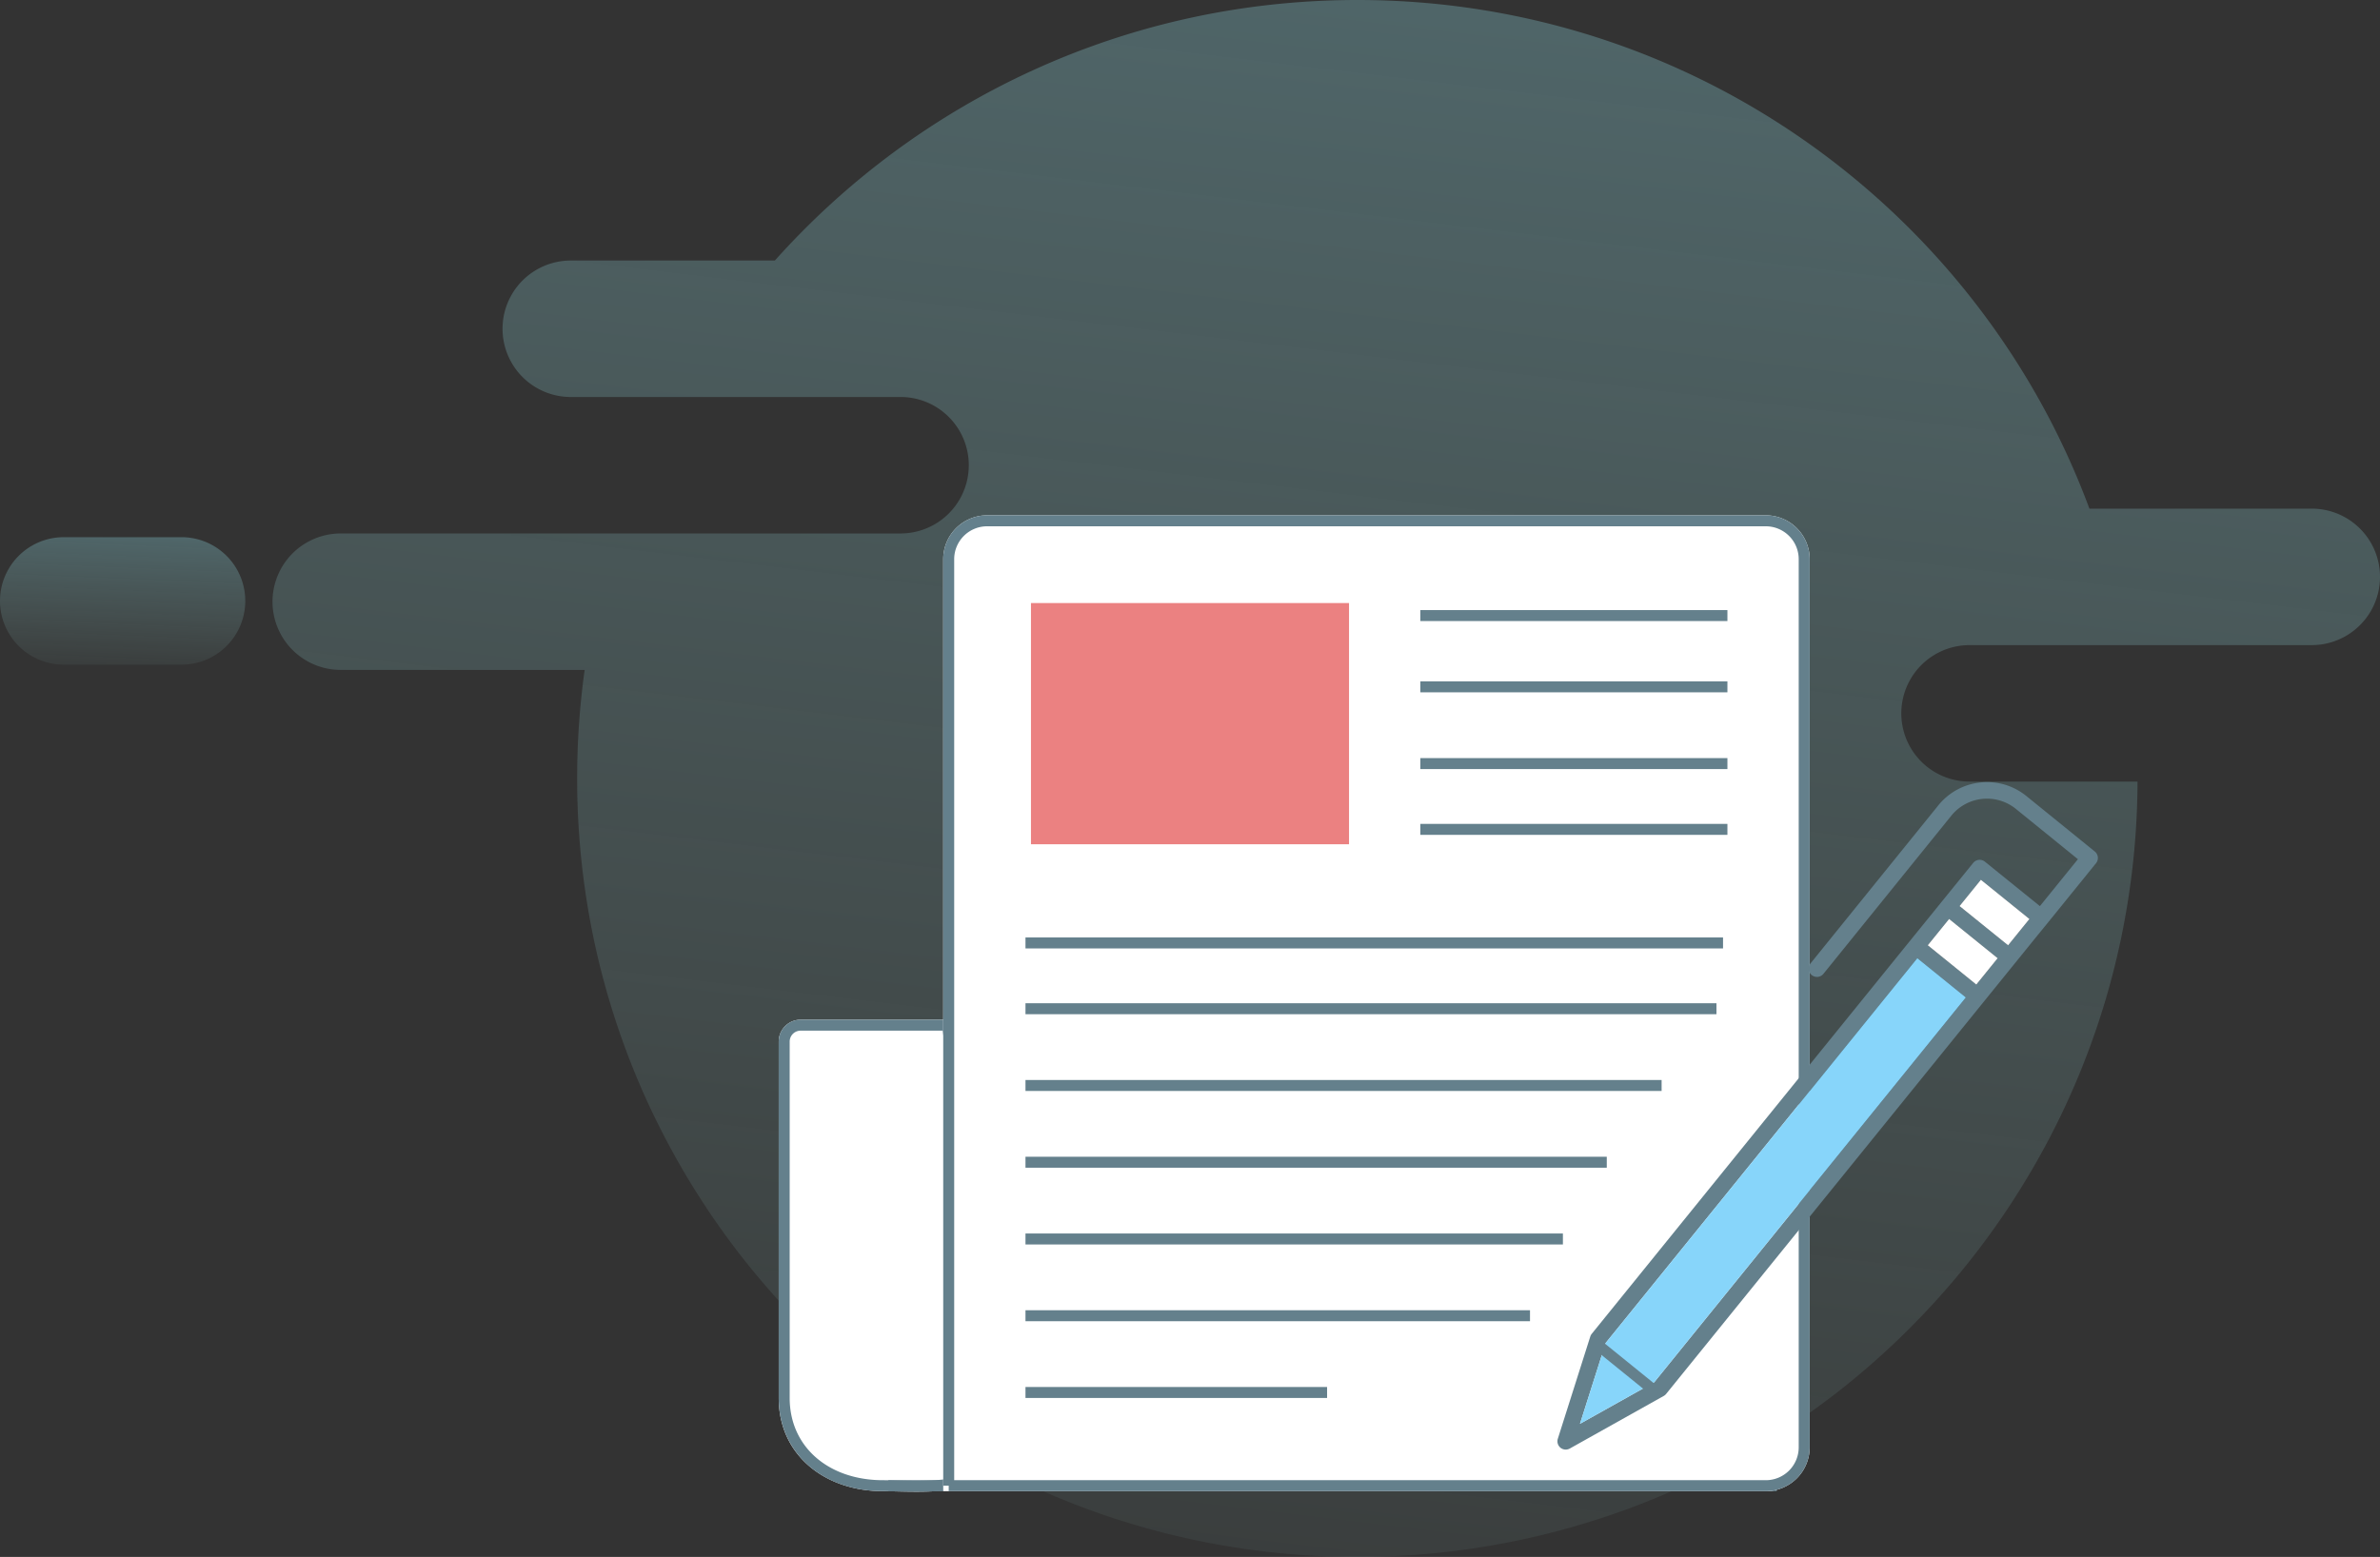 <svg xmlns="http://www.w3.org/2000/svg" width="217" height="142" viewBox="0 0 217 142">
    <rect x="0" y="0" width="217" height="142" fill="#333333" stroke="none"/>
    <defs>
        <linearGradient id="a" x1="115.513%" x2="43.737%" y1="-324.054%" y2="125.543%">
            <stop offset="0%" stop-color="#44C0FF"/>
            <stop offset="100%" stop-color="#B9F9F0" stop-opacity="0"/>
        </linearGradient>
        <linearGradient id="b" x1="82.422%" x2="46.9%" y1="-324.054%" y2="125.543%">
            <stop offset="0%" stop-color="#44C0FF"/>
            <stop offset="100%" stop-color="#B9F9F0" stop-opacity="0"/>
        </linearGradient>
    </defs>
    <g fill="none" fill-rule="evenodd">
        <g fill-rule="nonzero">
            <path fill="url(#a)" d="M194.893 71.283C194.741 110.365 162.951 142 123.758 142c-39.288 0-71.136-31.788-71.136-71 0-3.36.233-6.665.686-9.9H31.07a6.223 6.223 0 0 1 0-12.447h51.038a6.223 6.223 0 0 0 0-12.446H52.043a6.223 6.223 0 1 1 0-12.446H70.65C83.679 9.181 102.644 0 123.758 0c30.619 0 56.72 19.308 66.747 46.39h20.272a6.223 6.223 0 1 1 0 12.447H179.578a6.223 6.223 0 0 0 0 12.446h15.315z"/>
            <path fill="url(#b)" d="M5.813 48.994H16.55a5.813 5.813 0 1 1 0 11.626H5.813a5.813 5.813 0 0 1 0-11.626z"/>
        </g>
        <path fill="#FFF" d="M92 126.496c0 3.694-1.467 7.524-4.542 9.097-1.296.664-5.402.407-6.958.407-5.247 0-9.5-3.253-9.5-8.5V95a2 2 0 0 1 2-2h13.803"/>
        <path stroke="#64808C" d="M91.5 126.535L86.375 93.5H73a1.5 1.5 0 0 0-1.5 1.5v32.5c0 4.76 3.79 8 9 8 .278 0 .292 0 1.338.025.863.02 1.435.027 2.033.023 1.682-.014 2.855-.142 3.36-.4 2.67-1.366 4.258-4.77 4.269-8.613z"/>
        <path stroke="#64808C" stroke-linecap="square" d="M81.5 135.5h79.993"/>
        <path fill="#FFF" d="M90 47h71a4 4 0 0 1 4 4v81a4 4 0 0 1-4 4H86V51a4 4 0 0 1 4-4z"/>
        <path stroke="#64808C" d="M86.5 135.5H161a3.5 3.5 0 0 0 3.5-3.5V51a3.5 3.5 0 0 0-3.5-3.5H90a3.5 3.5 0 0 0-3.5 3.5v84.5z"/>
        <path fill="#EB8181" fill-rule="nonzero" d="M94 55h29v22H94z"/>
        <path stroke="#64808C" stroke-linecap="square" d="M130 56.142h27M130 62.642h27M130 69.642h27M130 75.642h27M94 86h62.6M94 92h62M94 99h57M94 106h52M94 113h48M94 120h45M94 127h26.5"/>
        <g>
            <path fill="#64808C" fill-rule="nonzero" d="M176.747 73.43l-11.66 14.424a.766.766 0 0 0-.175.56c.019.2.12.39.277.517a.766.766 0 0 0 .563.163c.2-.023.388-.13.511-.288l11.659-14.422a4.183 4.183 0 0 1 5.868-.618l5.667 4.596-3.466 4.28-5.017-4.056a.766.766 0 0 0-.555-.164.766.766 0 0 0-.508.276l-5.8 7.154-28.98 35.796a.76.76 0 0 0-.134.247l-2.961 9.328a.762.762 0 0 0 .243.816.762.762 0 0 0 .848.074l8.566-4.797a.76.76 0 0 0 .219-.184l33.901-41.874.873-1.069 4.424-5.463a.766.766 0 0 0 .164-.555.766.766 0 0 0-.276-.509l-6.255-5.072a5.662 5.662 0 0 0-4.168-1.226 5.686 5.686 0 0 0-3.828 2.065zm3.863 6.808l4.426 3.579-.395.485-.002.002-1.548 1.912-4.426-3.578 1.945-2.4zm-2.898 3.575l4.427 3.579-1.947 2.404-4.425-3.584 1.945-2.399zm-2.898 3.575l4.426 3.584-28.413 35.095-6.77 3.79 2.34-7.368 28.417-35.1z"/>
            <path fill="#FFF" fill-rule="nonzero" d="M180.61 80.238l4.426 3.579-.395.485-.002.002-1.548 1.912-4.426-3.578 1.945-2.4zM177.712 83.813l4.427 3.579-1.947 2.404-4.425-3.584z"/>
            <path fill="#87D5FA" fill-rule="nonzero" d="M174.814 87.388l4.426 3.584-28.413 35.095-6.77 3.79 2.34-7.368z"/>
            <path stroke="#64808C" stroke-linecap="square" d="M145.825 122.778l5.075 4.11"/>
        </g>
    </g>
</svg>
